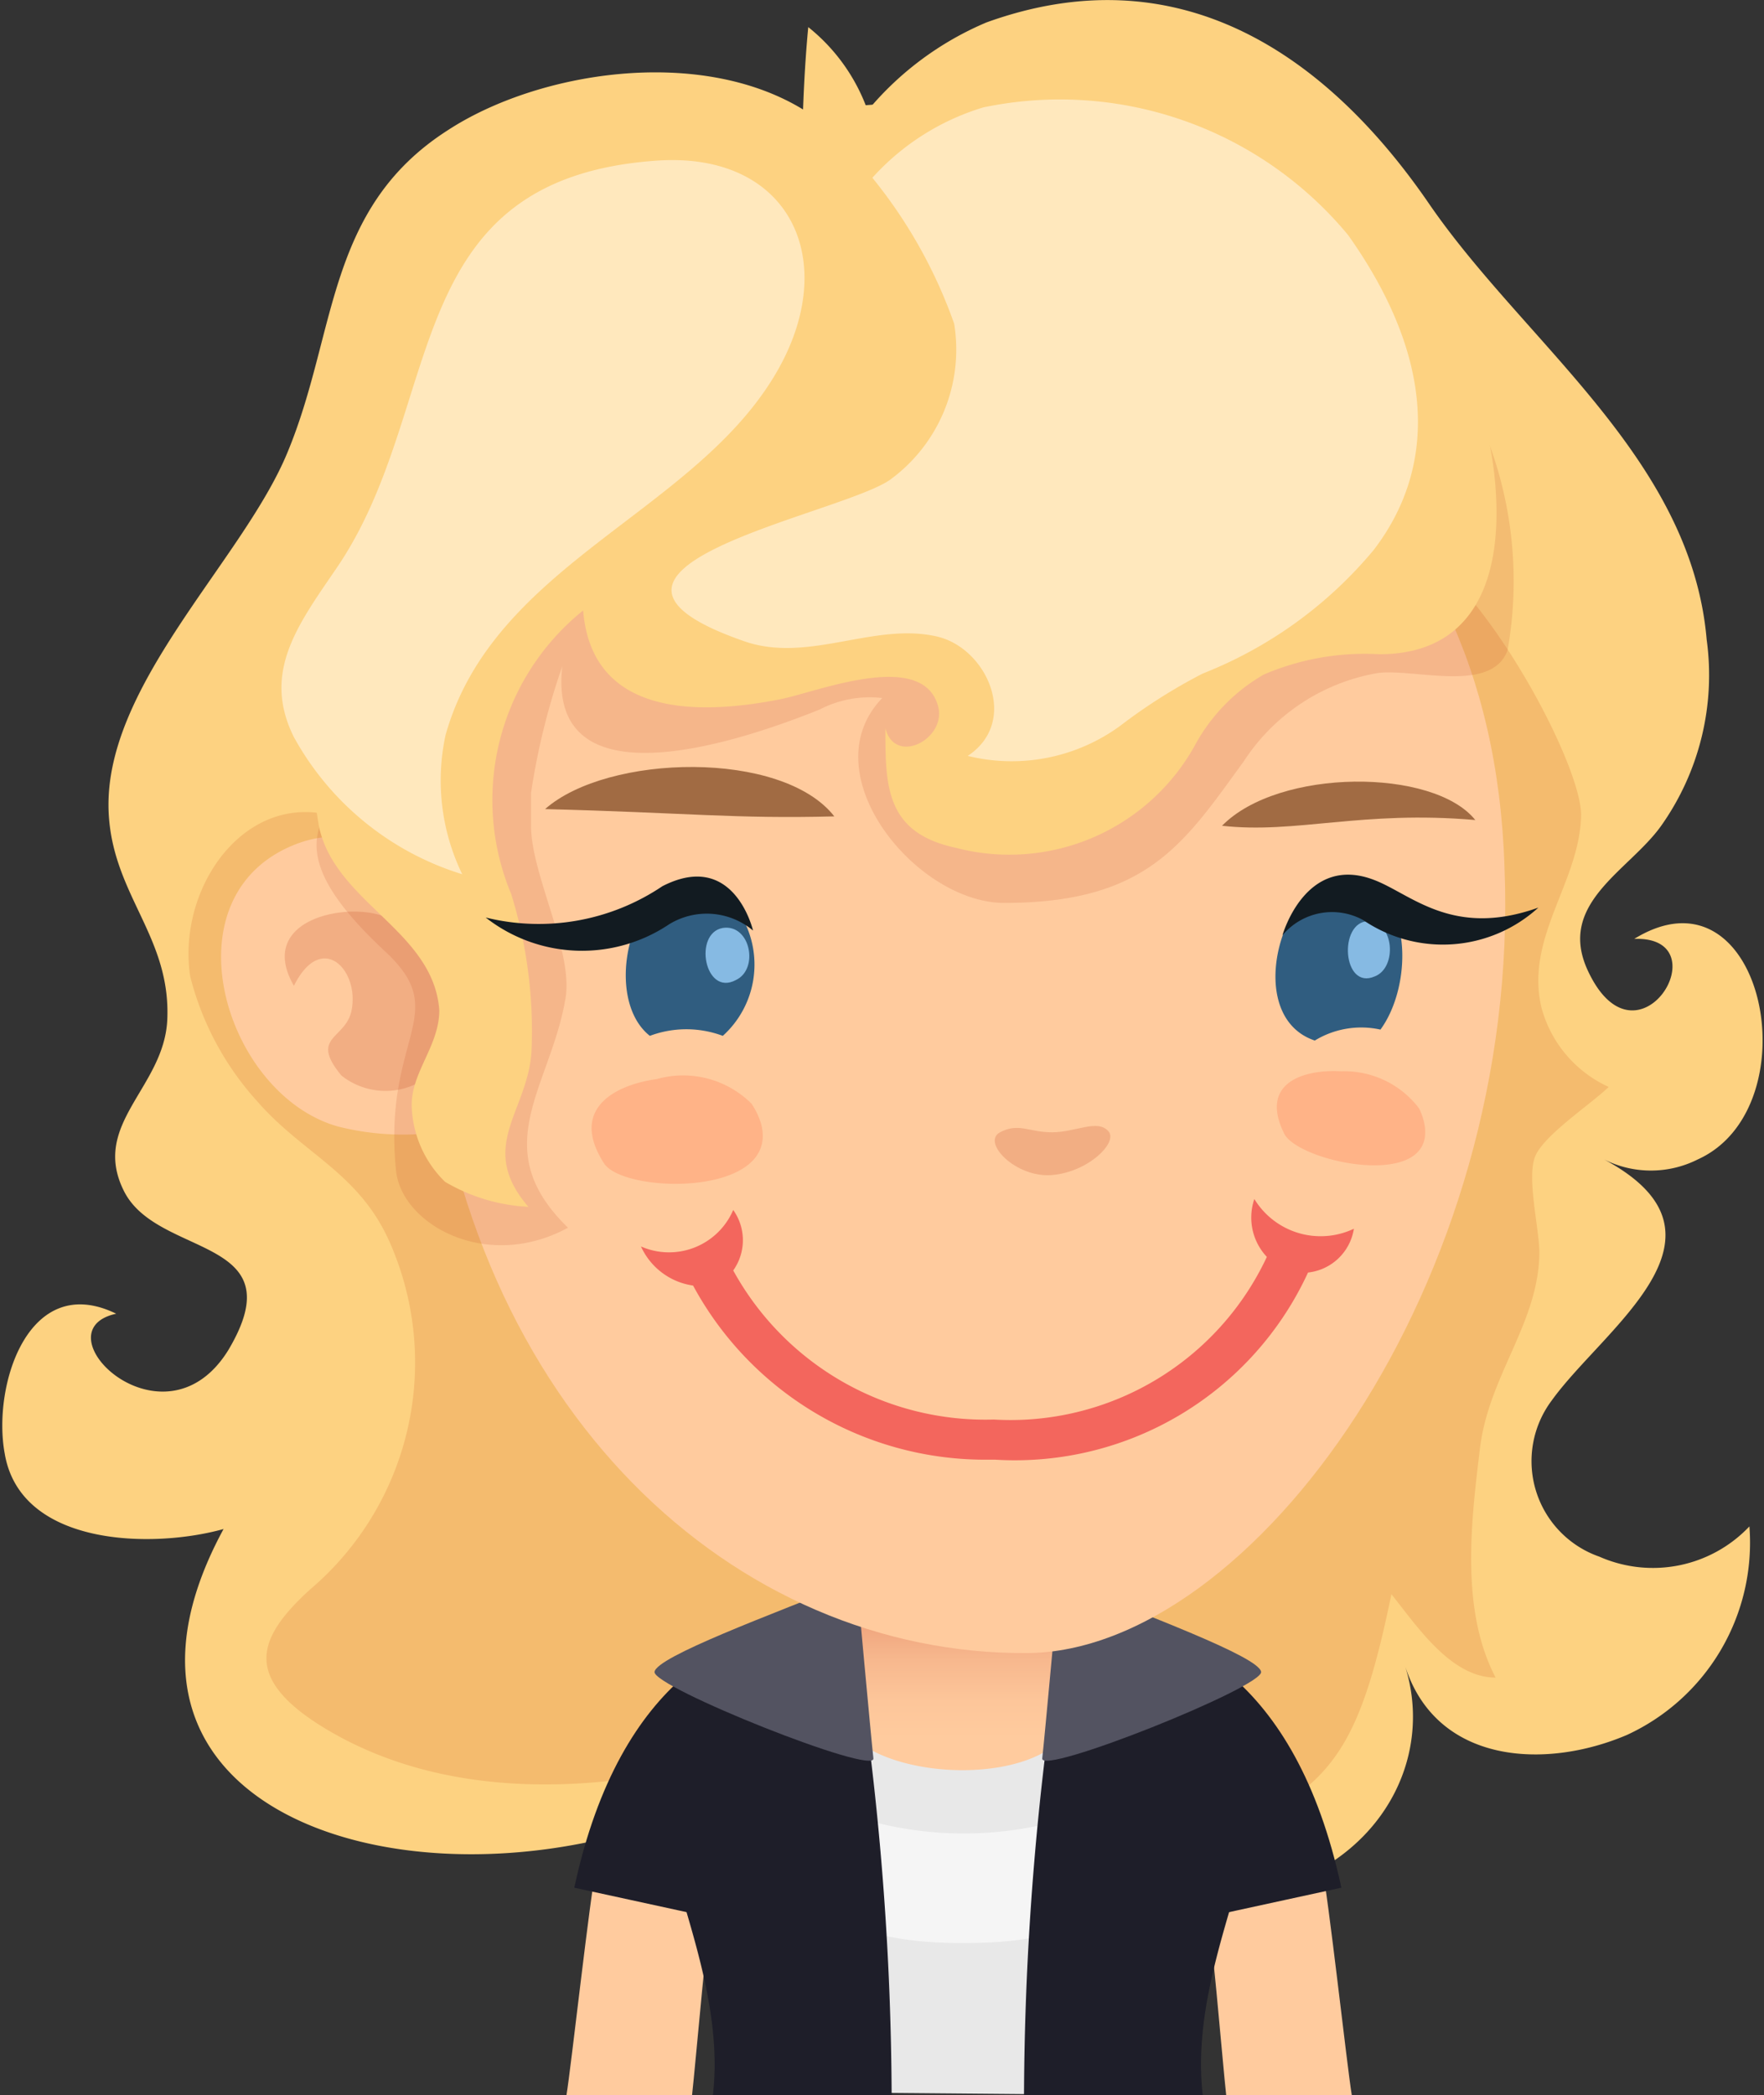 <svg id="레이어_1" data-name="레이어 1" xmlns="http://www.w3.org/2000/svg" xmlns:xlink="http://www.w3.org/1999/xlink" viewBox="0 0 33.85 40.19">
  <rect x="0" y="0" width="33.85" height="40.19" fill="#333333" stroke="none"/>
  <defs>
    <style>
      .cls-1 {
        fill: #fdd281;
      }

      .cls-2 {
        fill: #f4bb6e;
      }

      .cls-3 {
        fill: #ffcb9e;
      }

      .cls-4 {
        fill: #1e1e29;
      }

      .cls-5 {
        fill: #e8e8e8;
      }

      .cls-6 {
        fill: url(#linear-gradient);
      }

      .cls-7 {
        fill: #f5f5f5;
      }

      .cls-8 {
        fill: #535361;
      }

      .cls-10, .cls-9 {
        fill: #bf3c1b;
      }

      .cls-9 {
        opacity: 0.15;
      }

      .cls-10 {
        opacity: 0.2;
      }

      .cls-11 {
        fill: #ffe8bd;
      }

      .cls-12 {
        fill: #ffb387;
      }

      .cls-13 {
        fill: #a16b43;
      }

      .cls-14 {
        fill: #305d80;
      }

      .cls-15 {
        fill: #86bae3;
      }

      .cls-16 {
        fill: #121b21;
      }

      .cls-17 {
        fill: #f04d4d;
        opacity: 0.8;
      }
    </style>
    <linearGradient id="linear-gradient" x1="3353.5" y1="31" x2="3353.5" y2="33.36" gradientTransform="translate(-3332.04)" gradientUnits="userSpaceOnUse">
      <stop offset="0" stop-color="#eea17a"/>
      <stop offset="0" stop-color="#eea17a"/>
      <stop offset="0.36" stop-color="#f7b88e"/>
      <stop offset="0.7" stop-color="#fdc69a"/>
      <stop offset="1" stop-color="#ffcb9e"/>
    </linearGradient>
  </defs>
  <title>1</title>
  <g>
    <g>
      <path class="cls-1" d="M7.42,29.33C3.87,35.87,14,37.48,19,33.15c2.15-1.85,3.87,3,6.46,3.27,3.5.32,5.35-2.21,4.63-4.47.6,1.89,2.69,2,4.26,1.33a4.06,4.06,0,0,0,2.35-4,2.55,2.55,0,0,1-2.88.58,1.94,1.94,0,0,1-.91-3c1-1.39,3.73-3.16,1-4.62a2,2,0,0,0,1.8,0c2.21-1,1.27-5.76-1.22-4.23,1.69-.06.06,2.65-.89.61-.6-1.29.78-1.91,1.4-2.77a5,5,0,0,0,.88-3.58c-.3-3.49-3.5-5.69-5.34-8.38C28.55,1,25.72-.89,22.06.43a6,6,0,0,0-2.28,1.69A3.58,3.58,0,0,0,18.64.52c-.05.52-.08,1.05-.1,1.58-2-1.22-5.09-.73-6.82.4C9.38,4,9.6,6.38,8.65,8.67c-.86,2.1-3.61,4.54-3.43,7,.11,1.53,1.19,2.32,1.12,3.89-.06,1.31-1.48,2-.83,3.29s3.31.85,2,3.05c-1.24,2-3.67-.37-2.15-.7-1.68-.82-2.38,1.37-2.14,2.68C3.52,29.67,6.06,29.71,7.42,29.33Z" transform="translate(-3.13 0)"/>
      <path class="cls-2" d="M9.08,30.49c-1,.91-1.27,1.65.12,2.56,2.26,1.46,5.43,1.55,9,.35,1.7-.57,7.19,2.48,9.07,1.49,1.5-.79,2-1.58,2.56-4.31.49.61,1.14,1.6,2,1.6-.68-1.3-.47-3-.3-4.4s1.12-2.39,1.14-3.74c0-.47-.25-1.45-.08-1.86s1.07-1,1.41-1.33a2.34,2.34,0,0,1-1.29-1.52c-.32-1.35.73-2.4.76-3.68s-3.28-7.07-4.66-5c-.32.47,1.51,3.28,1.11,3.71a4.05,4.05,0,0,1-1.75,1,54.17,54.17,0,0,1-7.9,1.48c-1.63.24-3.22.66-4.85.92a8.74,8.74,0,0,1-3.22.13C11,17.55,11,16.36,10,15.84c-1.94-1-3.5,1.05-3.22,2.89a5.62,5.62,0,0,0,1.29,2.4c.87,1,1.94,1.36,2.53,2.68A5.71,5.71,0,0,1,9.08,30.49Z" transform="translate(-3.13 0)"/>
    </g>
    <g>
      <path class="cls-3" d="M29.07,40.19c-.09-.54-.45-3.82-.58-4.43l-2.25.49c.13.57.35,3.32.42,3.94Z" transform="translate(-3.13 0)"/>
      <path class="cls-4" d="M24.78,37.1c-.28-1.32-.68-1.77-.79-1.78l.38-4.19c1.3.12,3.61.94,4.5,5.08Z" transform="translate(-3.13 0)"/>
      <path class="cls-3" d="M14,40.19c.09-.54.45-3.82.58-4.43l2.25.49c-.12.57-.35,3.32-.42,3.94Z" transform="translate(-3.13 0)"/>
      <path class="cls-4" d="M18.24,37.1c.28-1.32.69-1.77.79-1.78l-.38-4.19c-1.29.12-3.61.94-4.5,5.08Z" transform="translate(-3.13 0)"/>
      <path class="cls-5" d="M25.12,40.19a21,21,0,0,1,.63-3.14c.73-2.73.81-4.39-.87-4.94a10.81,10.81,0,0,0-6.44,0c-1.43.61-1.89,1.6-.91,4.64a17.6,17.6,0,0,1,.81,3.38Z" transform="translate(-3.13 0)"/>
      <path class="cls-6" d="M23.54,32c-.35-.63,0-1.63,0-2.7.14-2.42-4-2.51-4,.13a6.59,6.59,0,0,1-.15,2.44C17.73,34.47,25.09,34.78,23.54,32Z" transform="translate(-3.13 0)"/>
      <path class="cls-7" d="M18.71,36.16c.28.9,1.72,1.13,3,1.11,2.48,0,3.41-1,3-2.06-.12-.3-.65-.5-1.28-.28a6.9,6.9,0,0,1-3.82-.06C18.88,34.69,18.49,35.49,18.71,36.16Z" transform="translate(-3.13 0)"/>
      <g>
        <path class="cls-4" d="M19.49,31.26s-3,.67-3.34,1.13c-1.42,1.9,1,4.85.66,7.8h3.43A56.33,56.33,0,0,0,19.49,31.26Z" transform="translate(-3.13 0)"/>
        <path class="cls-8" d="M19.57,30.31c-1.67.67-3.84,1.47-3.88,1.76s4.24,2,4.2,1.66S19.57,30.31,19.57,30.31Z" transform="translate(-3.13 0)"/>
      </g>
      <g>
        <path class="cls-4" d="M23.53,31.26s3,.67,3.34,1.13c1.42,1.9-1,4.85-.66,7.8H22.78A56.33,56.33,0,0,1,23.53,31.26Z" transform="translate(-3.13 0)"/>
        <path class="cls-8" d="M23.45,30.31c1.67.67,3.84,1.47,3.88,1.76s-4.24,2-4.2,1.66S23.45,30.31,23.45,30.31Z" transform="translate(-3.13 0)"/>
      </g>
    </g>
    <g>
      <path class="cls-3" d="M32,16.63C31.76,9,26.11,5.71,20.56,6.42s-9.95,5.21-9.22,12.94,5.91,12.39,11.51,12.35C27.14,31.67,32.33,24.62,32,16.63Z" transform="translate(-3.13 0)"/>
      <path class="cls-3" d="M9.62,21.61a5.08,5.08,0,0,0,2.16.07.43.43,0,0,0,0-.07c.31-.53-.32-3.11-.5-3.64-.44-1.34-1.13-2.25-2.41-1.8C6.26,17.11,7.42,21,9.62,21.61Z" transform="translate(-3.13 0)"/>
      <path class="cls-9" d="M13.32,15.21c0,.21,0,.42,0,.63,0,.94.82,2.41.66,3.32-.29,1.7-1.53,2.86.05,4.39-1.56.85-3.19-.06-3.3-1.09-.26-2.58,1.09-3-.2-4.2C7.87,15.79,10,15.49,10.22,14s1.6-3.05,2.44-4.35C13.83,7.81,16,7,18,6.5A28,28,0,0,1,27.09,6c1.41.15,3.46.23,4.23,1.64a7.61,7.61,0,0,1,.74,4.83c-.3.84-1.78.35-2.49.44A3.84,3.84,0,0,0,27,14.6c-1.15,1.58-1.85,2.72-4.6,2.72-1.69,0-3.73-2.49-2.34-3.93a2.08,2.08,0,0,0-1.2.22c-1.15.46-5.26,2-4.94-.83A13.41,13.41,0,0,0,13.32,15.21Z" transform="translate(-3.13 0)"/>
      <path class="cls-10" d="M11.14,20.78c1.22-.54.29-2.75-.57-3.17-.7-.34-2.55,0-1.8,1.3.54-1.08,1.28-.28,1.1.5-.13.53-.8.48-.19,1.22A1.36,1.36,0,0,0,11.14,20.78Z" transform="translate(-3.13 0)"/>
      <path class="cls-1" d="M27.38,12.94a4.91,4.91,0,0,1,2.22-.39c1.72,0,2.32-1.3,2.24-3-.21-4.5-4.48-6.8-8.44-7.16A29.23,29.23,0,0,0,20,2,12.6,12.6,0,0,0,14.5,3.65C12,5,10.31,8.11,9.56,10.85a11,11,0,0,0-.31,5c.31,1.47,2.2,2,2.31,3.53,0,.68-.54,1.19-.53,1.83a2.12,2.12,0,0,0,.64,1.46,3.49,3.49,0,0,0,1.6.48c-1-1.16,0-1.83.06-3a8.87,8.87,0,0,0-.39-3,4.67,4.67,0,0,1,1.38-5.44c.17,2.08,2.29,2,3.8,1.7.69-.14,2.67-.94,3,.1.22.64-.81,1.2-1,.46,0,1.1,0,2,1.34,2.29a4.07,4.07,0,0,0,4.62-2A3.47,3.47,0,0,1,27.38,12.94Z" transform="translate(-3.13 0)"/>
      <path class="cls-11" d="M29.49,10.55a8.15,8.15,0,0,1-3.28,2.37,10.5,10.5,0,0,0-1.58,1,3.53,3.53,0,0,1-2.93.58c1-.66.37-2.07-.59-2.29-1.21-.28-2.47.52-3.7.09-4-1.39,1.78-2.41,2.79-3.09a3.09,3.09,0,0,0,1.24-3,9.37,9.37,0,0,0-1.57-2.8A4.69,4.69,0,0,1,22,2.06a7.18,7.18,0,0,1,7,2.45C30.71,6.92,30.68,9,29.49,10.55Z" transform="translate(-3.13 0)"/>
      <path class="cls-11" d="M11.68,14.1A4.12,4.12,0,0,0,12,16.77a5.55,5.55,0,0,1-3.23-2.63c-.62-1.24.08-2.16.81-3.23,2.14-3.12,1.13-7.49,6.17-7.83,2.59-.17,3.56,2,2.21,4.18C16.35,9.87,12.59,10.86,11.68,14.1Z" transform="translate(-3.13 0)"/>
    </g>
    <g>
      <path class="cls-12" d="M30.36,21.26a1.13,1.13,0,0,1,.11.34c.18,1.25-2.44.69-2.7.14-.49-1,.43-1.23,1.09-1.19A1.8,1.8,0,0,1,30.36,21.26Z" transform="translate(-3.13 0)"/>
      <path class="cls-12" d="M17.55,21.17a1.41,1.41,0,0,1,.18.37c.4,1.41-2.57,1.37-3,.79-.71-1.09.26-1.53,1-1.63A1.86,1.86,0,0,1,17.55,21.17Z" transform="translate(-3.13 0)"/>
      <path class="cls-13" d="M31.44,15.73c-.8-1-3.77-1-4.86.11C28,16,29.26,15.54,31.44,15.73Z" transform="translate(-3.13 0)"/>
      <path class="cls-10" d="M24.4,21.7c.19.21-.38.78-1.08.84s-1.36-.63-1-.82.55,0,1,0S24.19,21.46,24.4,21.7Z" transform="translate(-3.13 0)"/>
      <path class="cls-13" d="M13.59,15.52c1.2-1.06,4.55-1.14,5.55.14C17.24,15.71,16.32,15.59,13.59,15.52Z" transform="translate(-3.13 0)"/>
      <path class="cls-14" d="M17,19.87a2,2,0,0,0-1.4,0c-1-.79-.27-3.45,1.17-2.91A1.84,1.84,0,0,1,17,19.87Z" transform="translate(-3.13 0)"/>
      <path class="cls-15" d="M17,17.8c.53-.08.7.79.25,1C16.65,19.12,16.43,17.9,17,17.8Z" transform="translate(-3.13 0)"/>
      <path class="cls-14" d="M29.46,17c.78.5.71,2,.16,2.75a1.71,1.71,0,0,0-1.26.21C26.75,19.42,28,16,29.46,17Z" transform="translate(-3.13 0)"/>
      <path class="cls-15" d="M29.38,17.67c.5,0,.57.89.13,1.06C28.89,19,28.81,17.69,29.38,17.67Z" transform="translate(-3.13 0)"/>
      <path class="cls-16" d="M32.65,17.41a2.72,2.72,0,0,1-3.36.24,1.24,1.24,0,0,0-1.55.29s.44-1.57,1.76-1.06C30.21,17.15,31,18,32.65,17.41Z" transform="translate(-3.13 0)"/>
      <path class="cls-16" d="M12.45,17.6a3,3,0,0,0,3.52.13,1.38,1.38,0,0,1,1.61.12s-.36-1.56-1.74-.85A4.25,4.25,0,0,1,12.45,17.6Z" transform="translate(-3.13 0)"/>
      <path class="cls-17" d="M29.11,23.57A1.49,1.49,0,0,1,27.2,23a1.1,1.1,0,0,0,.24,1.11,5.43,5.43,0,0,1-5.24,3.12,5.52,5.52,0,0,1-5-2.86,1,1,0,0,0,0-1.16,1.34,1.34,0,0,1-1.77.7,1.3,1.3,0,0,0,1,.75A6.37,6.37,0,0,0,22,28h.23a6.19,6.19,0,0,0,6-3.59A1,1,0,0,0,29.11,23.57Z" transform="translate(-3.13 0)"/>
    </g>
  </g>
</svg>
